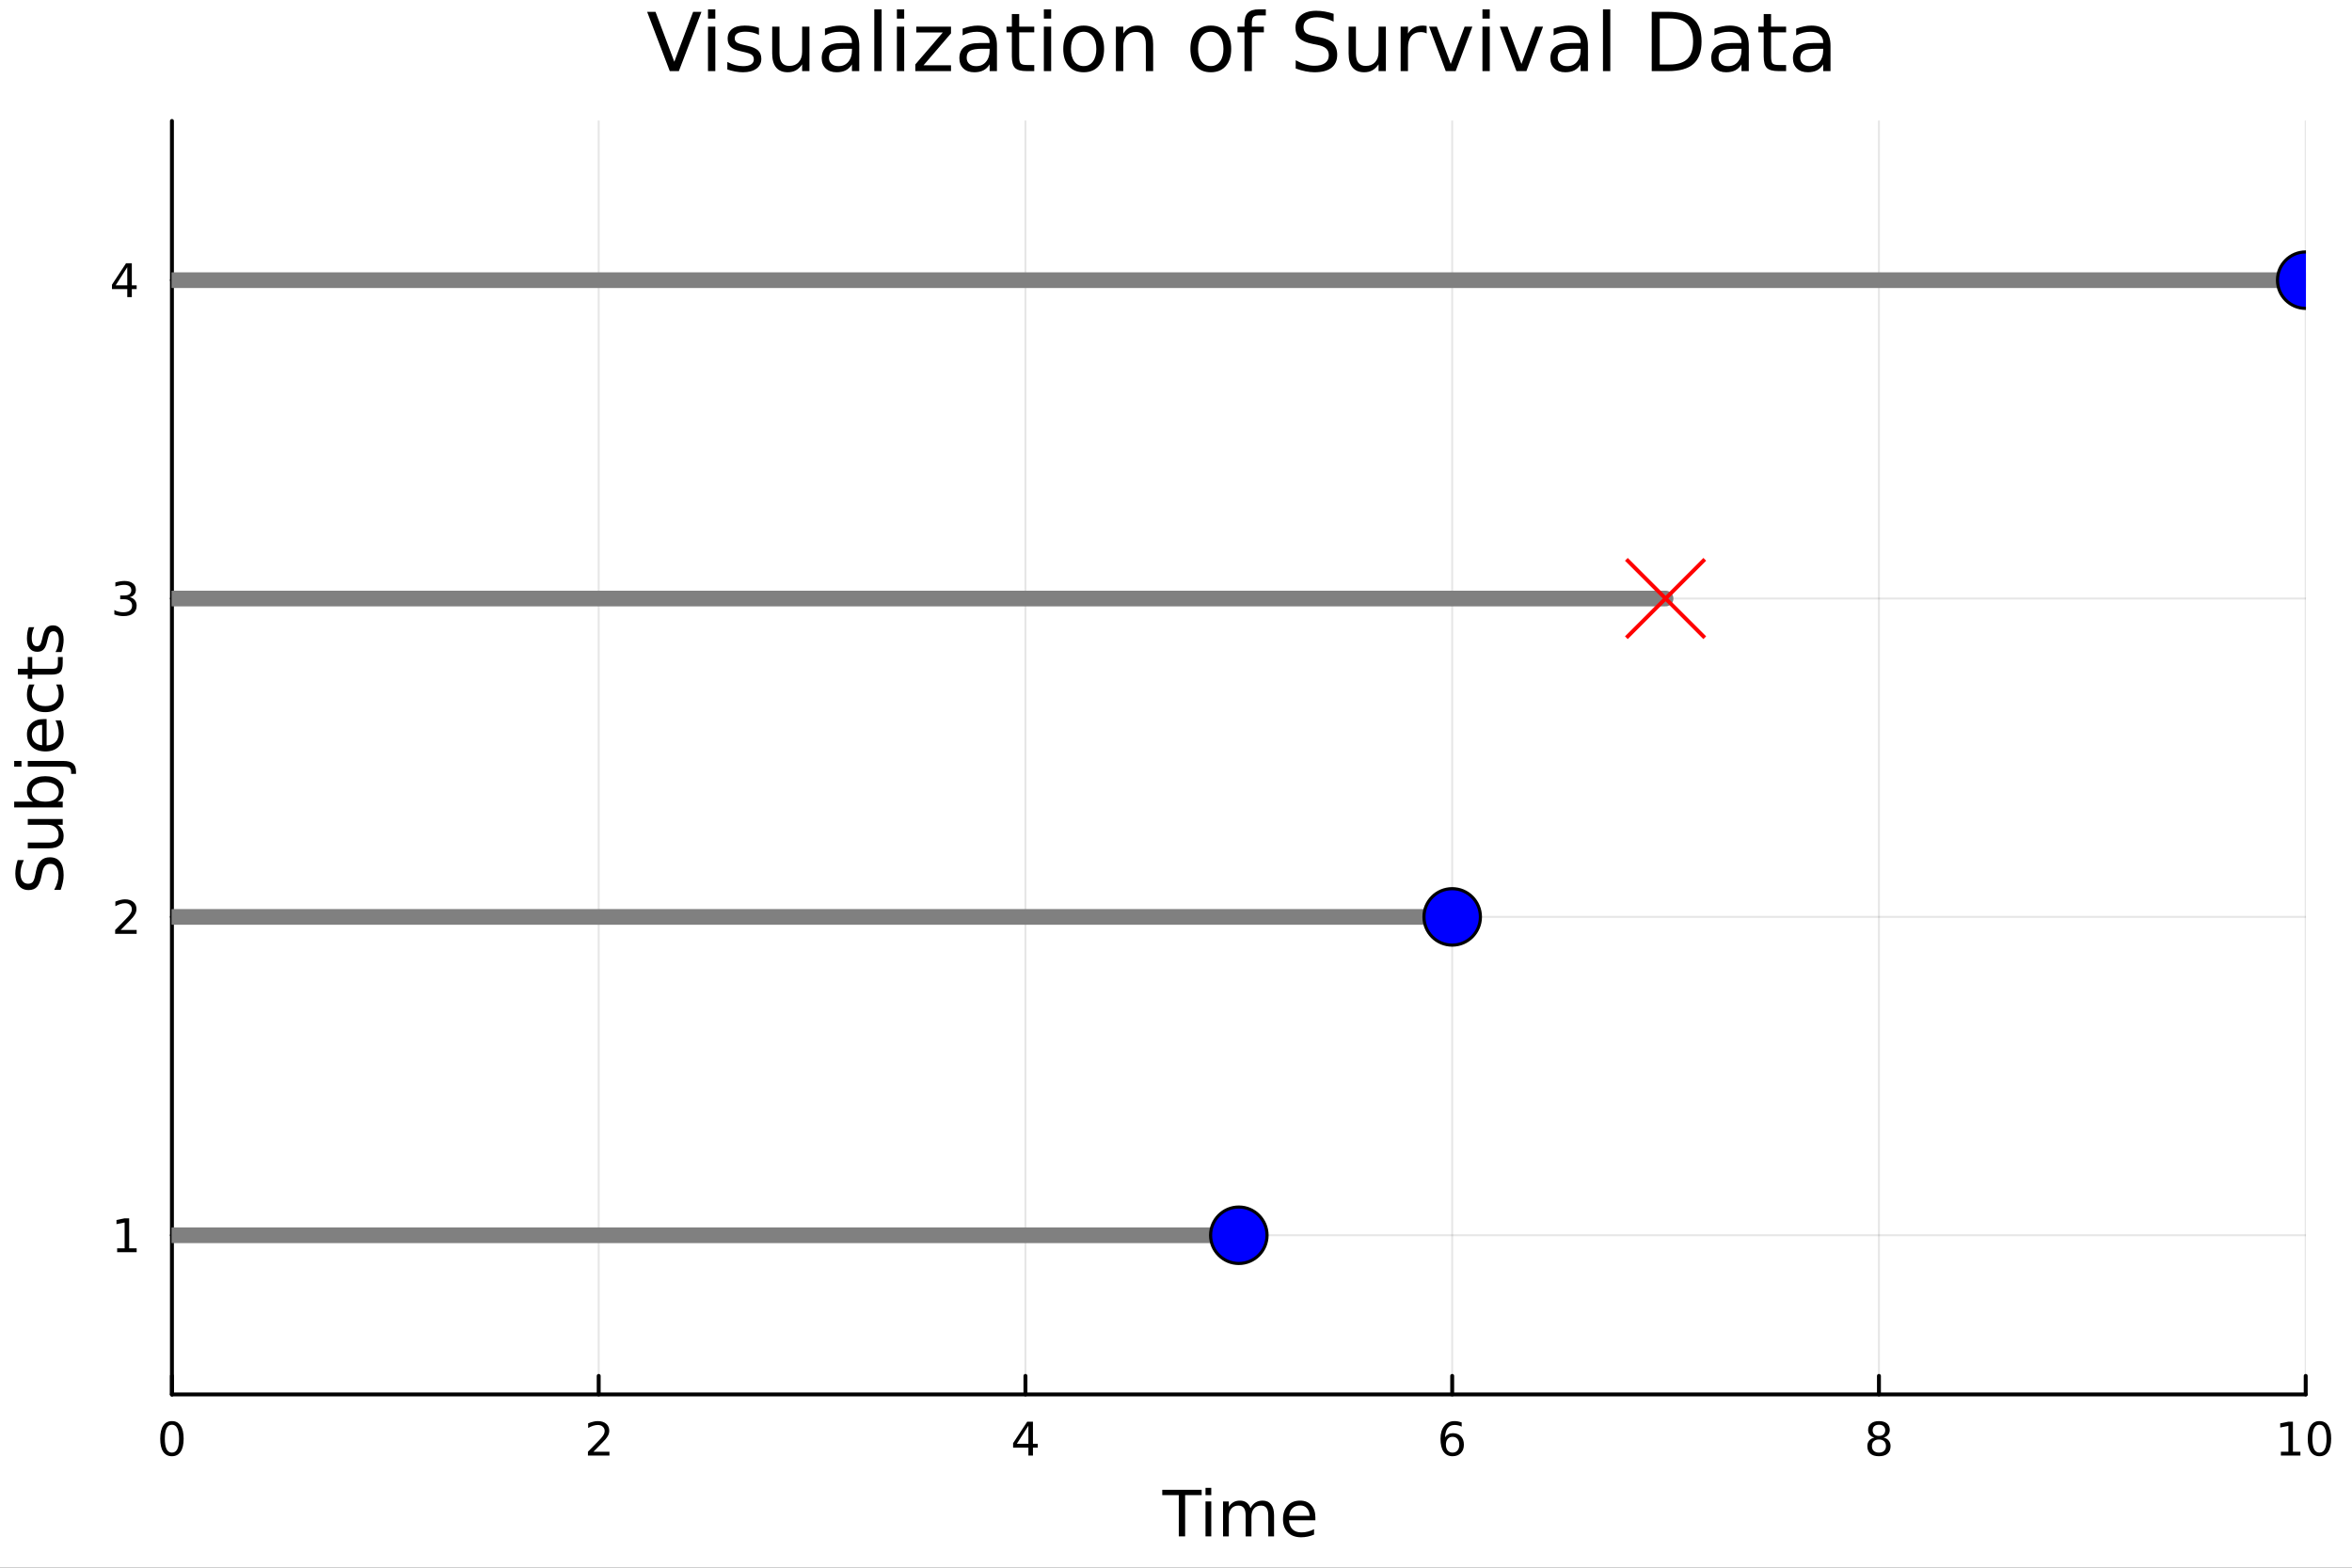 <svg xmlns="http://www.w3.org/2000/svg" xmlns:xlink="http://www.w3.org/1999/xlink" width="600" height="400" viewBox="0 0 2400 1600">
<rect x="0" y="0" width="2400" height="1600" fill="#333333" stroke="none"/>
<defs>
  <clipPath id="clip750">
    <rect x="0" y="0" width="2400" height="1600"></rect>
  </clipPath>
</defs>
<path clip-path="url(#clip750)" d="M0 1600 L2400 1600 L2400 0 L0 0  Z" fill="#ffffff" fill-rule="evenodd" fill-opacity="1"></path>
<defs>
  <clipPath id="clip751">
    <rect x="480" y="0" width="1681" height="1600"></rect>
  </clipPath>
</defs>
<path clip-path="url(#clip750)" d="M175.445 1423.18 L2352.76 1423.18 L2352.76 123.472 L175.445 123.472  Z" fill="#ffffff" fill-rule="evenodd" fill-opacity="1"></path>
<defs>
  <clipPath id="clip752">
    <rect x="175" y="123" width="2178" height="1301"></rect>
  </clipPath>
</defs>
<polyline clip-path="url(#clip752)" style="stroke:#000000; stroke-linecap:round; stroke-linejoin:round; stroke-width:2; stroke-opacity:0.1; fill:none" points="175.445,1423.18 175.445,123.472 "></polyline>
<polyline clip-path="url(#clip752)" style="stroke:#000000; stroke-linecap:round; stroke-linejoin:round; stroke-width:2; stroke-opacity:0.1; fill:none" points="610.907,1423.18 610.907,123.472 "></polyline>
<polyline clip-path="url(#clip752)" style="stroke:#000000; stroke-linecap:round; stroke-linejoin:round; stroke-width:2; stroke-opacity:0.1; fill:none" points="1046.37,1423.18 1046.37,123.472 "></polyline>
<polyline clip-path="url(#clip752)" style="stroke:#000000; stroke-linecap:round; stroke-linejoin:round; stroke-width:2; stroke-opacity:0.1; fill:none" points="1481.83,1423.18 1481.83,123.472 "></polyline>
<polyline clip-path="url(#clip752)" style="stroke:#000000; stroke-linecap:round; stroke-linejoin:round; stroke-width:2; stroke-opacity:0.1; fill:none" points="1917.29,1423.18 1917.29,123.472 "></polyline>
<polyline clip-path="url(#clip752)" style="stroke:#000000; stroke-linecap:round; stroke-linejoin:round; stroke-width:2; stroke-opacity:0.1; fill:none" points="2352.76,1423.18 2352.76,123.472 "></polyline>
<polyline clip-path="url(#clip752)" style="stroke:#000000; stroke-linecap:round; stroke-linejoin:round; stroke-width:2; stroke-opacity:0.1; fill:none" points="175.445,1260.72 2352.76,1260.72 "></polyline>
<polyline clip-path="url(#clip752)" style="stroke:#000000; stroke-linecap:round; stroke-linejoin:round; stroke-width:2; stroke-opacity:0.1; fill:none" points="175.445,935.789 2352.76,935.789 "></polyline>
<polyline clip-path="url(#clip752)" style="stroke:#000000; stroke-linecap:round; stroke-linejoin:round; stroke-width:2; stroke-opacity:0.1; fill:none" points="175.445,610.863 2352.76,610.863 "></polyline>
<polyline clip-path="url(#clip752)" style="stroke:#000000; stroke-linecap:round; stroke-linejoin:round; stroke-width:2; stroke-opacity:0.1; fill:none" points="175.445,285.936 2352.76,285.936 "></polyline>
<polyline clip-path="url(#clip750)" style="stroke:#000000; stroke-linecap:round; stroke-linejoin:round; stroke-width:4; stroke-opacity:1; fill:none" points="175.445,1423.18 2352.76,1423.18 "></polyline>
<polyline clip-path="url(#clip750)" style="stroke:#000000; stroke-linecap:round; stroke-linejoin:round; stroke-width:4; stroke-opacity:1; fill:none" points="175.445,1423.18 175.445,1404.28 "></polyline>
<polyline clip-path="url(#clip750)" style="stroke:#000000; stroke-linecap:round; stroke-linejoin:round; stroke-width:4; stroke-opacity:1; fill:none" points="610.907,1423.18 610.907,1404.28 "></polyline>
<polyline clip-path="url(#clip750)" style="stroke:#000000; stroke-linecap:round; stroke-linejoin:round; stroke-width:4; stroke-opacity:1; fill:none" points="1046.37,1423.18 1046.37,1404.28 "></polyline>
<polyline clip-path="url(#clip750)" style="stroke:#000000; stroke-linecap:round; stroke-linejoin:round; stroke-width:4; stroke-opacity:1; fill:none" points="1481.83,1423.18 1481.83,1404.28 "></polyline>
<polyline clip-path="url(#clip750)" style="stroke:#000000; stroke-linecap:round; stroke-linejoin:round; stroke-width:4; stroke-opacity:1; fill:none" points="1917.29,1423.18 1917.29,1404.28 "></polyline>
<polyline clip-path="url(#clip750)" style="stroke:#000000; stroke-linecap:round; stroke-linejoin:round; stroke-width:4; stroke-opacity:1; fill:none" points="2352.76,1423.18 2352.76,1404.28 "></polyline>
<path clip-path="url(#clip750)" d="M175.445 1454.1 Q171.834 1454.1 170.005 1457.66 Q168.2 1461.2 168.2 1468.33 Q168.2 1475.44 170.005 1479.01 Q171.834 1482.55 175.445 1482.55 Q179.079 1482.55 180.885 1479.01 Q182.714 1475.44 182.714 1468.33 Q182.714 1461.2 180.885 1457.66 Q179.079 1454.1 175.445 1454.1 M175.445 1450.39 Q181.255 1450.39 184.311 1455 Q187.39 1459.58 187.39 1468.33 Q187.39 1477.06 184.311 1481.67 Q181.255 1486.25 175.445 1486.25 Q169.635 1486.25 166.556 1481.67 Q163.501 1477.06 163.501 1468.33 Q163.501 1459.58 166.556 1455 Q169.635 1450.39 175.445 1450.39 Z" fill="#000000" fill-rule="nonzero" fill-opacity="1"></path><path clip-path="url(#clip750)" d="M605.56 1481.64 L621.88 1481.64 L621.88 1485.58 L599.935 1485.58 L599.935 1481.64 Q602.597 1478.89 607.181 1474.26 Q611.787 1469.61 612.968 1468.27 Q615.213 1465.74 616.093 1464.01 Q616.995 1462.25 616.995 1460.56 Q616.995 1457.8 615.051 1456.07 Q613.13 1454.33 610.028 1454.33 Q607.829 1454.33 605.375 1455.09 Q602.944 1455.86 600.167 1457.41 L600.167 1452.69 Q602.991 1451.55 605.444 1450.97 Q607.898 1450.39 609.935 1450.39 Q615.305 1450.39 618.5 1453.08 Q621.694 1455.77 621.694 1460.26 Q621.694 1462.39 620.884 1464.31 Q620.097 1466.2 617.991 1468.8 Q617.412 1469.47 614.31 1472.69 Q611.208 1475.88 605.56 1481.64 Z" fill="#000000" fill-rule="nonzero" fill-opacity="1"></path><path clip-path="url(#clip750)" d="M1049.38 1455.09 L1037.57 1473.54 L1049.38 1473.54 L1049.38 1455.09 M1048.15 1451.02 L1054.03 1451.02 L1054.03 1473.54 L1058.96 1473.54 L1058.96 1477.43 L1054.03 1477.43 L1054.03 1485.58 L1049.38 1485.58 L1049.38 1477.43 L1033.78 1477.43 L1033.78 1472.92 L1048.15 1451.02 Z" fill="#000000" fill-rule="nonzero" fill-opacity="1"></path><path clip-path="url(#clip750)" d="M1482.24 1466.44 Q1479.09 1466.44 1477.24 1468.59 Q1475.41 1470.74 1475.41 1474.49 Q1475.41 1478.22 1477.24 1480.39 Q1479.09 1482.55 1482.24 1482.55 Q1485.38 1482.55 1487.21 1480.39 Q1489.07 1478.22 1489.07 1474.49 Q1489.07 1470.74 1487.21 1468.59 Q1485.38 1466.44 1482.24 1466.44 M1491.52 1451.78 L1491.52 1456.04 Q1489.76 1455.21 1487.95 1454.77 Q1486.17 1454.33 1484.41 1454.33 Q1479.78 1454.33 1477.33 1457.45 Q1474.9 1460.58 1474.55 1466.9 Q1475.92 1464.89 1477.98 1463.82 Q1480.04 1462.73 1482.51 1462.73 Q1487.72 1462.73 1490.73 1465.9 Q1493.76 1469.05 1493.76 1474.49 Q1493.76 1479.82 1490.62 1483.03 Q1487.47 1486.25 1482.24 1486.25 Q1476.24 1486.25 1473.07 1481.67 Q1469.9 1477.06 1469.9 1468.33 Q1469.9 1460.14 1473.79 1455.28 Q1477.68 1450.39 1484.23 1450.39 Q1485.99 1450.39 1487.77 1450.74 Q1489.57 1451.09 1491.52 1451.78 Z" fill="#000000" fill-rule="nonzero" fill-opacity="1"></path><path clip-path="url(#clip750)" d="M1917.29 1469.17 Q1913.96 1469.17 1912.04 1470.95 Q1910.14 1472.73 1910.14 1475.86 Q1910.14 1478.98 1912.04 1480.77 Q1913.96 1482.55 1917.29 1482.55 Q1920.63 1482.55 1922.55 1480.77 Q1924.47 1478.96 1924.47 1475.86 Q1924.47 1472.73 1922.55 1470.95 Q1920.65 1469.17 1917.29 1469.17 M1912.62 1467.18 Q1909.61 1466.44 1907.92 1464.38 Q1906.25 1462.32 1906.25 1459.35 Q1906.25 1455.21 1909.19 1452.8 Q1912.15 1450.39 1917.29 1450.39 Q1922.46 1450.39 1925.4 1452.8 Q1928.34 1455.21 1928.34 1459.35 Q1928.34 1462.32 1926.65 1464.38 Q1924.98 1466.44 1921.99 1467.18 Q1925.37 1467.96 1927.25 1470.26 Q1929.15 1472.55 1929.15 1475.86 Q1929.15 1480.88 1926.07 1483.57 Q1923.01 1486.25 1917.29 1486.25 Q1911.58 1486.25 1908.5 1483.57 Q1905.44 1480.88 1905.44 1475.86 Q1905.44 1472.55 1907.34 1470.26 Q1909.24 1467.96 1912.62 1467.18 M1910.9 1459.79 Q1910.9 1462.48 1912.57 1463.98 Q1914.26 1465.49 1917.29 1465.49 Q1920.3 1465.49 1921.99 1463.98 Q1923.71 1462.48 1923.71 1459.79 Q1923.71 1457.11 1921.99 1455.6 Q1920.3 1454.1 1917.29 1454.1 Q1914.26 1454.1 1912.57 1455.6 Q1910.9 1457.11 1910.9 1459.79 Z" fill="#000000" fill-rule="nonzero" fill-opacity="1"></path><path clip-path="url(#clip750)" d="M2327.44 1481.64 L2335.08 1481.64 L2335.08 1455.28 L2326.77 1456.95 L2326.77 1452.69 L2335.04 1451.02 L2339.71 1451.02 L2339.71 1481.64 L2347.35 1481.64 L2347.35 1485.58 L2327.44 1485.58 L2327.44 1481.64 Z" fill="#000000" fill-rule="nonzero" fill-opacity="1"></path><path clip-path="url(#clip750)" d="M2366.8 1454.1 Q2363.18 1454.1 2361.36 1457.66 Q2359.55 1461.2 2359.55 1468.33 Q2359.55 1475.44 2361.36 1479.01 Q2363.18 1482.55 2366.8 1482.55 Q2370.43 1482.55 2372.23 1479.01 Q2374.06 1475.44 2374.06 1468.33 Q2374.06 1461.2 2372.23 1457.66 Q2370.43 1454.1 2366.8 1454.1 M2366.8 1450.39 Q2372.61 1450.39 2375.66 1455 Q2378.74 1459.58 2378.74 1468.33 Q2378.74 1477.06 2375.66 1481.67 Q2372.61 1486.25 2366.8 1486.25 Q2360.99 1486.25 2357.91 1481.67 Q2354.85 1477.06 2354.85 1468.33 Q2354.85 1459.58 2357.91 1455 Q2360.99 1450.39 2366.8 1450.39 Z" fill="#000000" fill-rule="nonzero" fill-opacity="1"></path><path clip-path="url(#clip750)" d="M1185.98 1520.52 L1226.18 1520.52 L1226.18 1525.93 L1209.31 1525.93 L1209.31 1568.04 L1202.85 1568.04 L1202.85 1525.93 L1185.98 1525.93 L1185.98 1520.52 Z" fill="#000000" fill-rule="nonzero" fill-opacity="1"></path><path clip-path="url(#clip750)" d="M1230.12 1532.4 L1235.98 1532.4 L1235.98 1568.04 L1230.12 1568.04 L1230.12 1532.4 M1230.12 1518.52 L1235.98 1518.52 L1235.98 1525.93 L1230.12 1525.93 L1230.12 1518.52 Z" fill="#000000" fill-rule="nonzero" fill-opacity="1"></path><path clip-path="url(#clip750)" d="M1275.99 1539.24 Q1278.18 1535.29 1281.24 1533.41 Q1284.3 1531.54 1288.43 1531.54 Q1294 1531.54 1297.03 1535.45 Q1300.05 1539.33 1300.05 1546.53 L1300.05 1568.04 L1294.16 1568.04 L1294.16 1546.72 Q1294.16 1541.59 1292.35 1539.11 Q1290.53 1536.63 1286.81 1536.63 Q1282.26 1536.63 1279.62 1539.65 Q1276.98 1542.68 1276.98 1547.9 L1276.98 1568.04 L1271.09 1568.04 L1271.09 1546.72 Q1271.09 1541.56 1269.27 1539.11 Q1267.46 1536.63 1263.67 1536.63 Q1259.18 1536.63 1256.54 1539.68 Q1253.9 1542.71 1253.9 1547.9 L1253.9 1568.04 L1248.01 1568.04 L1248.01 1532.4 L1253.9 1532.4 L1253.9 1537.93 Q1255.9 1534.66 1258.71 1533.1 Q1261.51 1531.54 1265.36 1531.54 Q1269.24 1531.54 1271.95 1533.51 Q1274.68 1535.48 1275.99 1539.24 Z" fill="#000000" fill-rule="nonzero" fill-opacity="1"></path><path clip-path="url(#clip750)" d="M1342.22 1548.76 L1342.22 1551.62 L1315.3 1551.62 Q1315.68 1557.67 1318.93 1560.85 Q1322.2 1564 1328.03 1564 Q1331.4 1564 1334.55 1563.17 Q1337.74 1562.35 1340.86 1560.69 L1340.86 1566.23 Q1337.7 1567.57 1334.39 1568.27 Q1331.08 1568.97 1327.68 1568.97 Q1319.15 1568.97 1314.15 1564 Q1309.19 1559.04 1309.19 1550.57 Q1309.19 1541.82 1313.9 1536.69 Q1318.64 1531.54 1326.66 1531.54 Q1333.85 1531.54 1338.02 1536.18 Q1342.22 1540.8 1342.22 1548.76 M1336.37 1547.04 Q1336.3 1542.23 1333.66 1539.37 Q1331.05 1536.5 1326.72 1536.5 Q1321.82 1536.5 1318.86 1539.27 Q1315.93 1542.04 1315.49 1547.07 L1336.37 1547.04 Z" fill="#000000" fill-rule="nonzero" fill-opacity="1"></path><polyline clip-path="url(#clip750)" style="stroke:#000000; stroke-linecap:round; stroke-linejoin:round; stroke-width:4; stroke-opacity:1; fill:none" points="175.445,1423.18 175.445,123.472 "></polyline>
<polyline clip-path="url(#clip750)" style="stroke:#000000; stroke-linecap:round; stroke-linejoin:round; stroke-width:4; stroke-opacity:1; fill:none" points="175.445,1260.72 194.343,1260.72 "></polyline>
<polyline clip-path="url(#clip750)" style="stroke:#000000; stroke-linecap:round; stroke-linejoin:round; stroke-width:4; stroke-opacity:1; fill:none" points="175.445,935.789 194.343,935.789 "></polyline>
<polyline clip-path="url(#clip750)" style="stroke:#000000; stroke-linecap:round; stroke-linejoin:round; stroke-width:4; stroke-opacity:1; fill:none" points="175.445,610.863 194.343,610.863 "></polyline>
<polyline clip-path="url(#clip750)" style="stroke:#000000; stroke-linecap:round; stroke-linejoin:round; stroke-width:4; stroke-opacity:1; fill:none" points="175.445,285.936 194.343,285.936 "></polyline>
<path clip-path="url(#clip750)" d="M119.538 1274.06 L127.177 1274.06 L127.177 1247.7 L118.867 1249.36 L118.867 1245.1 L127.13 1243.44 L131.806 1243.44 L131.806 1274.06 L139.445 1274.06 L139.445 1278 L119.538 1278 L119.538 1274.06 Z" fill="#000000" fill-rule="nonzero" fill-opacity="1"></path><path clip-path="url(#clip750)" d="M123.126 949.134 L139.445 949.134 L139.445 953.069 L117.501 953.069 L117.501 949.134 Q120.163 946.38 124.746 941.75 Q129.353 937.097 130.533 935.755 Q132.779 933.232 133.658 931.495 Q134.561 929.736 134.561 928.046 Q134.561 925.292 132.617 923.556 Q130.695 921.82 127.593 921.82 Q125.394 921.82 122.941 922.584 Q120.51 923.347 117.732 924.898 L117.732 920.176 Q120.556 919.042 123.01 918.463 Q125.464 917.884 127.501 917.884 Q132.871 917.884 136.066 920.57 Q139.26 923.255 139.26 927.746 Q139.26 929.875 138.45 931.796 Q137.663 933.695 135.556 936.287 Q134.978 936.958 131.876 940.176 Q128.774 943.37 123.126 949.134 Z" fill="#000000" fill-rule="nonzero" fill-opacity="1"></path><path clip-path="url(#clip750)" d="M132.316 609.508 Q135.672 610.226 137.547 612.494 Q139.445 614.763 139.445 618.096 Q139.445 623.212 135.927 626.013 Q132.408 628.814 125.927 628.814 Q123.751 628.814 121.436 628.374 Q119.144 627.957 116.691 627.101 L116.691 622.587 Q118.635 623.721 120.95 624.3 Q123.265 624.879 125.788 624.879 Q130.186 624.879 132.478 623.143 Q134.792 621.406 134.792 618.096 Q134.792 615.041 132.64 613.328 Q130.51 611.592 126.691 611.592 L122.663 611.592 L122.663 607.749 L126.876 607.749 Q130.325 607.749 132.154 606.383 Q133.982 604.994 133.982 602.402 Q133.982 599.74 132.084 598.328 Q130.209 596.893 126.691 596.893 Q124.769 596.893 122.57 597.309 Q120.371 597.726 117.732 598.606 L117.732 594.439 Q120.394 593.698 122.709 593.328 Q125.047 592.958 127.107 592.958 Q132.431 592.958 135.533 595.388 Q138.635 597.795 138.635 601.916 Q138.635 604.786 136.992 606.777 Q135.348 608.744 132.316 609.508 Z" fill="#000000" fill-rule="nonzero" fill-opacity="1"></path><path clip-path="url(#clip750)" d="M129.862 272.73 L118.056 291.179 L129.862 291.179 L129.862 272.73 M128.635 268.656 L134.515 268.656 L134.515 291.179 L139.445 291.179 L139.445 295.067 L134.515 295.067 L134.515 303.216 L129.862 303.216 L129.862 295.067 L114.26 295.067 L114.26 290.554 L128.635 268.656 Z" fill="#000000" fill-rule="nonzero" fill-opacity="1"></path><path clip-path="url(#clip750)" d="M18.044 877.819 L24.314 877.819 Q22.563 881.479 21.704 884.726 Q20.845 887.972 20.845 890.996 Q20.845 896.248 22.882 899.112 Q24.919 901.945 28.674 901.945 Q31.826 901.945 33.449 900.067 Q35.04 898.157 36.027 892.874 L36.823 888.991 Q38.191 881.798 41.66 878.392 Q45.098 874.954 50.891 874.954 Q57.798 874.954 61.362 879.601 Q64.927 884.217 64.927 893.16 Q64.927 896.534 64.163 900.354 Q63.399 904.141 61.904 908.215 L55.283 908.215 Q57.479 904.3 58.593 900.545 Q59.707 896.789 59.707 893.16 Q59.707 887.654 57.543 884.662 Q55.379 881.67 51.368 881.67 Q47.867 881.67 45.894 883.835 Q43.92 885.967 42.934 890.869 L42.17 894.784 Q40.737 901.977 37.682 905.192 Q34.626 908.406 29.184 908.406 Q22.882 908.406 19.253 903.982 Q15.625 899.526 15.625 891.728 Q15.625 888.386 16.23 884.917 Q16.834 881.448 18.044 877.819 Z" fill="#000000" fill-rule="nonzero" fill-opacity="1"></path><path clip-path="url(#clip750)" d="M49.936 865.788 L28.356 865.788 L28.356 859.931 L49.713 859.931 Q54.774 859.931 57.32 857.958 Q59.835 855.985 59.835 852.038 Q59.835 847.295 56.811 844.558 Q53.787 841.789 48.567 841.789 L28.356 841.789 L28.356 835.933 L64.004 835.933 L64.004 841.789 L58.53 841.789 Q61.776 843.922 63.368 846.754 Q64.927 849.555 64.927 853.279 Q64.927 859.422 61.108 862.605 Q57.288 865.788 49.936 865.788 M27.497 851.051 L27.497 851.051 Z" fill="#000000" fill-rule="nonzero" fill-opacity="1"></path><path clip-path="url(#clip750)" d="M46.212 798.28 Q39.751 798.28 36.09 800.953 Q32.398 803.595 32.398 808.242 Q32.398 812.889 36.09 815.562 Q39.751 818.204 46.212 818.204 Q52.673 818.204 56.365 815.562 Q60.026 812.889 60.026 808.242 Q60.026 803.595 56.365 800.953 Q52.673 798.28 46.212 798.28 M33.767 818.204 Q30.584 816.358 29.056 813.557 Q27.497 810.725 27.497 806.81 Q27.497 800.317 32.653 796.274 Q37.809 792.2 46.212 792.2 Q54.615 792.2 59.771 796.274 Q64.927 800.317 64.927 806.81 Q64.927 810.725 63.399 813.557 Q61.84 816.358 58.657 818.204 L64.004 818.204 L64.004 824.092 L14.479 824.092 L14.479 818.204 L33.767 818.204 Z" fill="#000000" fill-rule="nonzero" fill-opacity="1"></path><path clip-path="url(#clip750)" d="M28.356 782.493 L28.356 776.636 L64.641 776.636 Q71.452 776.636 74.508 779.246 Q77.563 781.824 77.563 787.585 L77.563 789.813 L72.598 789.813 L72.598 788.254 Q72.598 784.912 71.038 783.702 Q69.51 782.493 64.641 782.493 L28.356 782.493 M14.479 782.493 L14.479 776.636 L21.895 776.636 L21.895 782.493 L14.479 782.493 Z" fill="#000000" fill-rule="nonzero" fill-opacity="1"></path><path clip-path="url(#clip750)" d="M44.716 733.89 L47.581 733.89 L47.581 760.817 Q53.628 760.435 56.811 757.189 Q59.962 753.911 59.962 748.086 Q59.962 744.712 59.134 741.561 Q58.307 738.378 56.652 735.259 L62.19 735.259 Q63.527 738.41 64.227 741.72 Q64.927 745.03 64.927 748.436 Q64.927 756.966 59.962 761.963 Q54.997 766.928 46.53 766.928 Q37.777 766.928 32.653 762.218 Q27.497 757.475 27.497 749.455 Q27.497 742.261 32.144 738.092 Q36.759 733.89 44.716 733.89 M42.997 739.747 Q38.191 739.811 35.327 742.452 Q32.462 745.062 32.462 749.391 Q32.462 754.293 35.231 757.253 Q38 760.181 43.029 760.626 L42.997 739.747 Z" fill="#000000" fill-rule="nonzero" fill-opacity="1"></path><path clip-path="url(#clip750)" d="M29.725 698.624 L35.199 698.624 Q33.831 701.107 33.162 703.621 Q32.462 706.104 32.462 708.65 Q32.462 714.348 36.09 717.499 Q39.687 720.65 46.212 720.65 Q52.737 720.65 56.365 717.499 Q59.962 714.348 59.962 708.65 Q59.962 706.104 59.294 703.621 Q58.593 701.107 57.225 698.624 L62.636 698.624 Q63.781 701.075 64.354 703.717 Q64.927 706.327 64.927 709.287 Q64.927 717.34 59.866 722.082 Q54.806 726.824 46.212 726.824 Q37.491 726.824 32.494 722.05 Q27.497 717.244 27.497 708.905 Q27.497 706.2 28.07 703.621 Q28.611 701.043 29.725 698.624 Z" fill="#000000" fill-rule="nonzero" fill-opacity="1"></path><path clip-path="url(#clip750)" d="M18.235 682.646 L28.356 682.646 L28.356 670.583 L32.908 670.583 L32.908 682.646 L52.259 682.646 Q56.62 682.646 57.861 681.469 Q59.103 680.259 59.103 676.599 L59.103 670.583 L64.004 670.583 L64.004 676.599 Q64.004 683.379 61.49 685.957 Q58.943 688.535 52.259 688.535 L32.908 688.535 L32.908 692.832 L28.356 692.832 L28.356 688.535 L18.235 688.535 L18.235 682.646 Z" fill="#000000" fill-rule="nonzero" fill-opacity="1"></path><path clip-path="url(#clip750)" d="M29.407 640.155 L34.945 640.155 Q33.672 642.638 33.035 645.312 Q32.398 647.985 32.398 650.85 Q32.398 655.21 33.735 657.406 Q35.072 659.571 37.746 659.571 Q39.783 659.571 40.96 658.011 Q42.106 656.452 43.157 651.741 L43.602 649.736 Q44.939 643.497 47.39 640.887 Q49.809 638.246 54.169 638.246 Q59.134 638.246 62.031 642.192 Q64.927 646.107 64.927 652.982 Q64.927 655.847 64.354 658.966 Q63.813 662.053 62.699 665.491 L56.652 665.491 Q58.339 662.244 59.198 659.093 Q60.026 655.942 60.026 652.855 Q60.026 648.717 58.625 646.489 Q57.193 644.261 54.615 644.261 Q52.228 644.261 50.955 645.885 Q49.681 647.476 48.504 652.919 L48.026 654.956 Q46.88 660.398 44.525 662.817 Q42.138 665.236 38 665.236 Q32.971 665.236 30.234 661.671 Q27.497 658.107 27.497 651.55 Q27.497 648.304 27.974 645.439 Q28.452 642.574 29.407 640.155 Z" fill="#000000" fill-rule="nonzero" fill-opacity="1"></path><path clip-path="url(#clip750)" d="M683.444 72.576 L660.354 12.096 L668.901 12.096 L688.062 63.016 L707.263 12.096 L715.77 12.096 L692.721 72.576 L683.444 72.576 Z" fill="#000000" fill-rule="nonzero" fill-opacity="1"></path><path clip-path="url(#clip750)" d="M722.454 27.206 L729.908 27.206 L729.908 72.576 L722.454 72.576 L722.454 27.206 M722.454 9.544 L729.908 9.544 L729.908 18.983 L722.454 18.983 L722.454 9.544 Z" fill="#000000" fill-rule="nonzero" fill-opacity="1"></path><path clip-path="url(#clip750)" d="M774.427 28.543 L774.427 35.591 Q771.268 33.971 767.865 33.161 Q764.462 32.35 760.816 32.35 Q755.266 32.35 752.471 34.052 Q749.717 35.753 749.717 39.156 Q749.717 41.749 751.702 43.248 Q753.687 44.706 759.682 46.043 L762.234 46.61 Q770.174 48.311 773.496 51.43 Q776.858 54.509 776.858 60.059 Q776.858 66.378 771.835 70.064 Q766.852 73.751 758.102 73.751 Q754.456 73.751 750.486 73.022 Q746.557 72.333 742.182 70.915 L742.182 63.218 Q746.314 65.365 750.324 66.459 Q754.335 67.512 758.264 67.512 Q763.53 67.512 766.366 65.73 Q769.202 63.907 769.202 60.626 Q769.202 57.588 767.136 55.967 Q765.11 54.347 758.183 52.848 L755.591 52.24 Q748.664 50.782 745.585 47.785 Q742.506 44.746 742.506 39.48 Q742.506 33.08 747.043 29.596 Q751.58 26.112 759.925 26.112 Q764.057 26.112 767.703 26.72 Q771.349 27.327 774.427 28.543 Z" fill="#000000" fill-rule="nonzero" fill-opacity="1"></path><path clip-path="url(#clip750)" d="M787.957 54.671 L787.957 27.206 L795.411 27.206 L795.411 54.387 Q795.411 60.828 797.922 64.069 Q800.434 67.269 805.457 67.269 Q811.493 67.269 814.977 63.421 Q818.501 59.573 818.501 52.929 L818.501 27.206 L825.955 27.206 L825.955 72.576 L818.501 72.576 L818.501 65.608 Q815.787 69.74 812.182 71.766 Q808.617 73.751 803.877 73.751 Q796.059 73.751 792.008 68.89 Q787.957 64.029 787.957 54.671 M806.713 26.112 L806.713 26.112 Z" fill="#000000" fill-rule="nonzero" fill-opacity="1"></path><path clip-path="url(#clip750)" d="M861.927 49.769 Q852.893 49.769 849.409 51.835 Q845.926 53.901 845.926 58.884 Q845.926 62.854 848.518 65.203 Q851.151 67.512 855.648 67.512 Q861.846 67.512 865.573 63.137 Q869.34 58.722 869.34 51.43 L869.34 49.769 L861.927 49.769 M876.794 46.691 L876.794 72.576 L869.34 72.576 L869.34 65.689 Q866.788 69.821 862.98 71.806 Q859.172 73.751 853.663 73.751 Q846.695 73.751 842.563 69.862 Q838.472 65.933 838.472 59.37 Q838.472 51.714 843.576 47.825 Q848.721 43.936 858.889 43.936 L869.34 43.936 L869.34 43.207 Q869.34 38.062 865.937 35.267 Q862.575 32.431 856.458 32.431 Q852.569 32.431 848.883 33.363 Q845.197 34.295 841.794 36.158 L841.794 29.272 Q845.885 27.692 849.734 26.922 Q853.582 26.112 857.228 26.112 Q867.071 26.112 871.933 31.216 Q876.794 36.32 876.794 46.691 Z" fill="#000000" fill-rule="nonzero" fill-opacity="1"></path><path clip-path="url(#clip750)" d="M892.147 9.544 L899.6 9.544 L899.6 72.576 L892.147 72.576 L892.147 9.544 Z" fill="#000000" fill-rule="nonzero" fill-opacity="1"></path><path clip-path="url(#clip750)" d="M915.196 27.206 L922.65 27.206 L922.65 72.576 L915.196 72.576 L915.196 27.206 M915.196 9.544 L922.65 9.544 L922.65 18.983 L915.196 18.983 L915.196 9.544 Z" fill="#000000" fill-rule="nonzero" fill-opacity="1"></path><path clip-path="url(#clip750)" d="M935.005 27.206 L970.41 27.206 L970.41 34.011 L942.378 66.621 L970.41 66.621 L970.41 72.576 L933.992 72.576 L933.992 65.77 L962.025 33.161 L935.005 33.161 L935.005 27.206 Z" fill="#000000" fill-rule="nonzero" fill-opacity="1"></path><path clip-path="url(#clip750)" d="M1002.41 49.769 Q993.379 49.769 989.895 51.835 Q986.411 53.901 986.411 58.884 Q986.411 62.854 989.004 65.203 Q991.637 67.512 996.133 67.512 Q1002.33 67.512 1006.06 63.137 Q1009.83 58.722 1009.83 51.43 L1009.83 49.769 L1002.41 49.769 M1017.28 46.691 L1017.28 72.576 L1009.83 72.576 L1009.83 65.689 Q1007.27 69.821 1003.47 71.806 Q999.658 73.751 994.148 73.751 Q987.181 73.751 983.049 69.862 Q978.957 65.933 978.957 59.37 Q978.957 51.714 984.062 47.825 Q989.206 43.936 999.374 43.936 L1009.83 43.936 L1009.83 43.207 Q1009.83 38.062 1006.42 35.267 Q1003.06 32.431 996.943 32.431 Q993.055 32.431 989.368 33.363 Q985.682 34.295 982.279 36.158 L982.279 29.272 Q986.371 27.692 990.219 26.922 Q994.067 26.112 997.713 26.112 Q1007.56 26.112 1012.42 31.216 Q1017.28 36.32 1017.28 46.691 Z" fill="#000000" fill-rule="nonzero" fill-opacity="1"></path><path clip-path="url(#clip750)" d="M1040 14.324 L1040 27.206 L1055.36 27.206 L1055.36 32.999 L1040 32.999 L1040 57.628 Q1040 63.178 1041.5 64.758 Q1043.04 66.338 1047.7 66.338 L1055.36 66.338 L1055.36 72.576 L1047.7 72.576 Q1039.07 72.576 1035.79 69.376 Q1032.51 66.135 1032.51 57.628 L1032.51 32.999 L1027.04 32.999 L1027.04 27.206 L1032.51 27.206 L1032.51 14.324 L1040 14.324 Z" fill="#000000" fill-rule="nonzero" fill-opacity="1"></path><path clip-path="url(#clip750)" d="M1065.16 27.206 L1072.61 27.206 L1072.61 72.576 L1065.16 72.576 L1065.16 27.206 M1065.16 9.544 L1072.61 9.544 L1072.61 18.983 L1065.16 18.983 L1065.16 9.544 Z" fill="#000000" fill-rule="nonzero" fill-opacity="1"></path><path clip-path="url(#clip750)" d="M1105.79 32.431 Q1099.8 32.431 1096.31 37.131 Q1092.83 41.789 1092.83 49.931 Q1092.83 58.074 1096.27 62.773 Q1099.76 67.431 1105.79 67.431 Q1111.75 67.431 1115.23 62.732 Q1118.71 58.033 1118.71 49.931 Q1118.71 41.87 1115.23 37.171 Q1111.75 32.431 1105.79 32.431 M1105.79 26.112 Q1115.51 26.112 1121.06 32.431 Q1126.61 38.751 1126.61 49.931 Q1126.61 61.071 1121.06 67.431 Q1115.51 73.751 1105.79 73.751 Q1096.03 73.751 1090.48 67.431 Q1084.97 61.071 1084.97 49.931 Q1084.97 38.751 1090.48 32.431 Q1096.03 26.112 1105.79 26.112 Z" fill="#000000" fill-rule="nonzero" fill-opacity="1"></path><path clip-path="url(#clip750)" d="M1176.68 45.192 L1176.68 72.576 L1169.23 72.576 L1169.23 45.435 Q1169.23 38.994 1166.72 35.794 Q1164.21 32.594 1159.18 32.594 Q1153.15 32.594 1149.66 36.442 Q1146.18 40.29 1146.18 46.934 L1146.18 72.576 L1138.68 72.576 L1138.68 27.206 L1146.18 27.206 L1146.18 34.254 Q1148.85 30.163 1152.46 28.138 Q1156.1 26.112 1160.84 26.112 Q1168.66 26.112 1172.67 30.973 Q1176.68 35.794 1176.68 45.192 Z" fill="#000000" fill-rule="nonzero" fill-opacity="1"></path><path clip-path="url(#clip750)" d="M1235.5 32.431 Q1229.51 32.431 1226.02 37.131 Q1222.54 41.789 1222.54 49.931 Q1222.54 58.074 1225.98 62.773 Q1229.47 67.431 1235.5 67.431 Q1241.46 67.431 1244.94 62.732 Q1248.42 58.033 1248.42 49.931 Q1248.42 41.87 1244.94 37.171 Q1241.46 32.431 1235.5 32.431 M1235.5 26.112 Q1245.22 26.112 1250.77 32.431 Q1256.32 38.751 1256.32 49.931 Q1256.32 61.071 1250.77 67.431 Q1245.22 73.751 1235.5 73.751 Q1225.74 73.751 1220.19 67.431 Q1214.68 61.071 1214.68 49.931 Q1214.68 38.751 1220.19 32.431 Q1225.74 26.112 1235.5 26.112 Z" fill="#000000" fill-rule="nonzero" fill-opacity="1"></path><path clip-path="url(#clip750)" d="M1291.65 9.544 L1291.65 15.742 L1284.52 15.742 Q1280.51 15.742 1278.93 17.362 Q1277.39 18.983 1277.39 23.195 L1277.39 27.206 L1289.66 27.206 L1289.66 32.999 L1277.39 32.999 L1277.39 72.576 L1269.89 72.576 L1269.89 32.999 L1262.76 32.999 L1262.76 27.206 L1269.89 27.206 L1269.89 24.046 Q1269.89 16.471 1273.42 13.028 Q1276.94 9.544 1284.6 9.544 L1291.65 9.544 Z" fill="#000000" fill-rule="nonzero" fill-opacity="1"></path><path clip-path="url(#clip750)" d="M1360.84 14.081 L1360.84 22.061 Q1356.18 19.833 1352.05 18.739 Q1347.91 17.646 1344.07 17.646 Q1337.38 17.646 1333.74 20.238 Q1330.13 22.831 1330.13 27.611 Q1330.13 31.621 1332.52 33.687 Q1334.95 35.713 1341.68 36.969 L1346.62 37.981 Q1355.77 39.723 1360.11 44.139 Q1364.48 48.514 1364.48 55.886 Q1364.48 64.677 1358.57 69.214 Q1352.69 73.751 1341.31 73.751 Q1337.02 73.751 1332.16 72.778 Q1327.34 71.806 1322.15 69.902 L1322.15 61.477 Q1327.13 64.272 1331.91 65.689 Q1336.69 67.107 1341.31 67.107 Q1348.32 67.107 1352.13 64.353 Q1355.93 61.598 1355.93 56.494 Q1355.93 52.038 1353.18 49.526 Q1350.47 47.015 1344.23 45.759 L1339.24 44.787 Q1330.09 42.964 1326 39.075 Q1321.91 35.186 1321.91 28.259 Q1321.91 20.238 1327.54 15.62 Q1333.21 11.002 1343.13 11.002 Q1347.39 11.002 1351.8 11.772 Q1356.22 12.542 1360.84 14.081 Z" fill="#000000" fill-rule="nonzero" fill-opacity="1"></path><path clip-path="url(#clip750)" d="M1376.15 54.671 L1376.15 27.206 L1383.6 27.206 L1383.6 54.387 Q1383.6 60.828 1386.11 64.069 Q1388.63 67.269 1393.65 67.269 Q1399.68 67.269 1403.17 63.421 Q1406.69 59.573 1406.69 52.929 L1406.69 27.206 L1414.15 27.206 L1414.15 72.576 L1406.69 72.576 L1406.69 65.608 Q1403.98 69.74 1400.37 71.766 Q1396.81 73.751 1392.07 73.751 Q1384.25 73.751 1380.2 68.89 Q1376.15 64.029 1376.15 54.671 M1394.9 26.112 L1394.9 26.112 Z" fill="#000000" fill-rule="nonzero" fill-opacity="1"></path><path clip-path="url(#clip750)" d="M1455.79 34.173 Q1454.53 33.444 1453.03 33.12 Q1451.58 32.756 1449.79 32.756 Q1443.47 32.756 1440.07 36.888 Q1436.71 40.979 1436.71 48.676 L1436.71 72.576 L1429.22 72.576 L1429.22 27.206 L1436.71 27.206 L1436.71 34.254 Q1439.06 30.122 1442.83 28.138 Q1446.59 26.112 1451.98 26.112 Q1452.75 26.112 1453.68 26.234 Q1454.61 26.315 1455.75 26.517 L1455.79 34.173 Z" fill="#000000" fill-rule="nonzero" fill-opacity="1"></path><path clip-path="url(#clip750)" d="M1458.26 27.206 L1466.16 27.206 L1480.34 65.284 L1494.52 27.206 L1502.42 27.206 L1485.4 72.576 L1475.27 72.576 L1458.26 27.206 Z" fill="#000000" fill-rule="nonzero" fill-opacity="1"></path><path clip-path="url(#clip750)" d="M1512.7 27.206 L1520.16 27.206 L1520.16 72.576 L1512.7 72.576 L1512.7 27.206 M1512.7 9.544 L1520.16 9.544 L1520.16 18.983 L1512.7 18.983 L1512.7 9.544 Z" fill="#000000" fill-rule="nonzero" fill-opacity="1"></path><path clip-path="url(#clip750)" d="M1530.41 27.206 L1538.31 27.206 L1552.48 65.284 L1566.66 27.206 L1574.56 27.206 L1557.55 72.576 L1547.42 72.576 L1530.41 27.206 Z" fill="#000000" fill-rule="nonzero" fill-opacity="1"></path><path clip-path="url(#clip750)" d="M1605.47 49.769 Q1596.44 49.769 1592.95 51.835 Q1589.47 53.901 1589.47 58.884 Q1589.47 62.854 1592.06 65.203 Q1594.69 67.512 1599.19 67.512 Q1605.39 67.512 1609.12 63.137 Q1612.88 58.722 1612.88 51.43 L1612.88 49.769 L1605.47 49.769 M1620.34 46.691 L1620.34 72.576 L1612.88 72.576 L1612.88 65.689 Q1610.33 69.821 1606.52 71.806 Q1602.72 73.751 1597.21 73.751 Q1590.24 73.751 1586.11 69.862 Q1582.02 65.933 1582.02 59.37 Q1582.02 51.714 1587.12 47.825 Q1592.26 43.936 1602.43 43.936 L1612.88 43.936 L1612.88 43.207 Q1612.88 38.062 1609.48 35.267 Q1606.12 32.431 1600 32.431 Q1596.11 32.431 1592.43 33.363 Q1588.74 34.295 1585.34 36.158 L1585.34 29.272 Q1589.43 27.692 1593.28 26.922 Q1597.13 26.112 1600.77 26.112 Q1610.61 26.112 1615.48 31.216 Q1620.34 36.32 1620.34 46.691 Z" fill="#000000" fill-rule="nonzero" fill-opacity="1"></path><path clip-path="url(#clip750)" d="M1635.69 9.544 L1643.14 9.544 L1643.14 72.576 L1635.69 72.576 L1635.69 9.544 Z" fill="#000000" fill-rule="nonzero" fill-opacity="1"></path><path clip-path="url(#clip750)" d="M1693.62 18.82 L1693.62 65.852 L1703.5 65.852 Q1716.02 65.852 1721.81 60.18 Q1727.65 54.509 1727.65 42.275 Q1727.65 30.122 1721.81 24.492 Q1716.02 18.82 1703.5 18.82 L1693.62 18.82 M1685.44 12.096 L1702.25 12.096 Q1719.83 12.096 1728.05 19.428 Q1736.27 26.72 1736.27 42.275 Q1736.27 57.912 1728.01 65.244 Q1719.75 72.576 1702.25 72.576 L1685.44 72.576 L1685.44 12.096 Z" fill="#000000" fill-rule="nonzero" fill-opacity="1"></path><path clip-path="url(#clip750)" d="M1769.61 49.769 Q1760.58 49.769 1757.1 51.835 Q1753.61 53.901 1753.61 58.884 Q1753.61 62.854 1756.2 65.203 Q1758.84 67.512 1763.33 67.512 Q1769.53 67.512 1773.26 63.137 Q1777.03 58.722 1777.03 51.43 L1777.03 49.769 L1769.61 49.769 M1784.48 46.691 L1784.48 72.576 L1777.03 72.576 L1777.03 65.689 Q1774.47 69.821 1770.67 71.806 Q1766.86 73.751 1761.35 73.751 Q1754.38 73.751 1750.25 69.862 Q1746.16 65.933 1746.16 59.37 Q1746.16 51.714 1751.26 47.825 Q1756.41 43.936 1766.57 43.936 L1777.03 43.936 L1777.03 43.207 Q1777.03 38.062 1773.62 35.267 Q1770.26 32.431 1764.14 32.431 Q1760.26 32.431 1756.57 33.363 Q1752.88 34.295 1749.48 36.158 L1749.48 29.272 Q1753.57 27.692 1757.42 26.922 Q1761.27 26.112 1764.91 26.112 Q1774.76 26.112 1779.62 31.216 Q1784.48 36.32 1784.48 46.691 Z" fill="#000000" fill-rule="nonzero" fill-opacity="1"></path><path clip-path="url(#clip750)" d="M1807.21 14.324 L1807.21 27.206 L1822.56 27.206 L1822.56 32.999 L1807.21 32.999 L1807.21 57.628 Q1807.21 63.178 1808.7 64.758 Q1810.24 66.338 1814.9 66.338 L1822.56 66.338 L1822.56 72.576 L1814.9 72.576 Q1806.27 72.576 1802.99 69.376 Q1799.71 66.135 1799.71 57.628 L1799.71 32.999 L1794.24 32.999 L1794.24 27.206 L1799.71 27.206 L1799.71 14.324 L1807.21 14.324 Z" fill="#000000" fill-rule="nonzero" fill-opacity="1"></path><path clip-path="url(#clip750)" d="M1852.98 49.769 Q1843.95 49.769 1840.46 51.835 Q1836.98 53.901 1836.98 58.884 Q1836.98 62.854 1839.57 65.203 Q1842.21 67.512 1846.7 67.512 Q1852.9 67.512 1856.63 63.137 Q1860.39 58.722 1860.39 51.43 L1860.39 49.769 L1852.98 49.769 M1867.85 46.691 L1867.85 72.576 L1860.39 72.576 L1860.39 65.689 Q1857.84 69.821 1854.03 71.806 Q1850.23 73.751 1844.72 73.751 Q1837.75 73.751 1833.62 69.862 Q1829.53 65.933 1829.53 59.37 Q1829.53 51.714 1834.63 47.825 Q1839.77 43.936 1849.94 43.936 L1860.39 43.936 L1860.39 43.207 Q1860.39 38.062 1856.99 35.267 Q1853.63 32.431 1847.51 32.431 Q1843.62 32.431 1839.94 33.363 Q1836.25 34.295 1832.85 36.158 L1832.85 29.272 Q1836.94 27.692 1840.79 26.922 Q1844.64 26.112 1848.28 26.112 Q1858.13 26.112 1862.99 31.216 Q1867.85 36.32 1867.85 46.691 Z" fill="#000000" fill-rule="nonzero" fill-opacity="1"></path><polyline clip-path="url(#clip752)" style="stroke:#808080; stroke-linecap:round; stroke-linejoin:round; stroke-width:16; stroke-opacity:1; fill:none" points="175.445,1260.72 1264.1,1260.72 "></polyline>
<polyline clip-path="url(#clip752)" style="stroke:#808080; stroke-linecap:round; stroke-linejoin:round; stroke-width:16; stroke-opacity:1; fill:none" points="175.445,935.789 1481.83,935.789 "></polyline>
<polyline clip-path="url(#clip752)" style="stroke:#808080; stroke-linecap:round; stroke-linejoin:round; stroke-width:16; stroke-opacity:1; fill:none" points="175.445,610.863 1699.56,610.863 "></polyline>
<polyline clip-path="url(#clip752)" style="stroke:#808080; stroke-linecap:round; stroke-linejoin:round; stroke-width:16; stroke-opacity:1; fill:none" points="175.445,285.936 2352.76,285.936 "></polyline>
<polyline clip-path="url(#clip752)" style="stroke:#808080; stroke-linecap:round; stroke-linejoin:round; stroke-width:16; stroke-opacity:1; fill:none" points="175.445,-38.991 2788.22,-38.991 "></polyline>
<polyline clip-path="url(#clip752)" style="stroke:#808080; stroke-linecap:round; stroke-linejoin:round; stroke-width:16; stroke-opacity:1; fill:none" points="175.445,-363.918 3223.68,-363.918 "></polyline>
<polyline clip-path="url(#clip752)" style="stroke:#808080; stroke-linecap:round; stroke-linejoin:round; stroke-width:16; stroke-opacity:1; fill:none" points="175.445,-688.845 3441.41,-688.845 "></polyline>
<polyline clip-path="url(#clip752)" style="stroke:#808080; stroke-linecap:round; stroke-linejoin:round; stroke-width:16; stroke-opacity:1; fill:none" points="175.445,-1013.77 4094.6,-1013.77 "></polyline>
<polyline clip-path="url(#clip752)" style="stroke:#808080; stroke-linecap:round; stroke-linejoin:round; stroke-width:16; stroke-opacity:1; fill:none" points="175.445,-1338.7 4530.07,-1338.7 "></polyline>
<polyline clip-path="url(#clip752)" style="stroke:#808080; stroke-linecap:round; stroke-linejoin:round; stroke-width:16; stroke-opacity:1; fill:none" points="175.445,-1663.63 4747.8,-1663.63 "></polyline>
<circle clip-path="url(#clip752)" cx="1264.1" cy="1260.72" r="28.8" fill="#0000ff" fill-rule="evenodd" fill-opacity="1" stroke="#000000" stroke-opacity="1" stroke-width="3.2"></circle>
<circle clip-path="url(#clip752)" cx="1481.83" cy="935.789" r="28.8" fill="#0000ff" fill-rule="evenodd" fill-opacity="1" stroke="#000000" stroke-opacity="1" stroke-width="3.2"></circle>
<circle clip-path="url(#clip752)" cx="2352.76" cy="285.936" r="28.8" fill="#0000ff" fill-rule="evenodd" fill-opacity="1" stroke="#000000" stroke-opacity="1" stroke-width="3.2"></circle>
<line clip-path="url(#clip752)" x1="1699.56" y1="610.863" x2="1659.56" y2="570.863" style="stroke:#ff0000; stroke-width:4; stroke-opacity:1"></line>
<line clip-path="url(#clip752)" x1="1699.56" y1="610.863" x2="1659.56" y2="650.863" style="stroke:#ff0000; stroke-width:4; stroke-opacity:1"></line>
<line clip-path="url(#clip752)" x1="1699.56" y1="610.863" x2="1739.56" y2="650.863" style="stroke:#ff0000; stroke-width:4; stroke-opacity:1"></line>
<line clip-path="url(#clip752)" x1="1699.56" y1="610.863" x2="1739.56" y2="570.863" style="stroke:#ff0000; stroke-width:4; stroke-opacity:1"></line>
</svg>